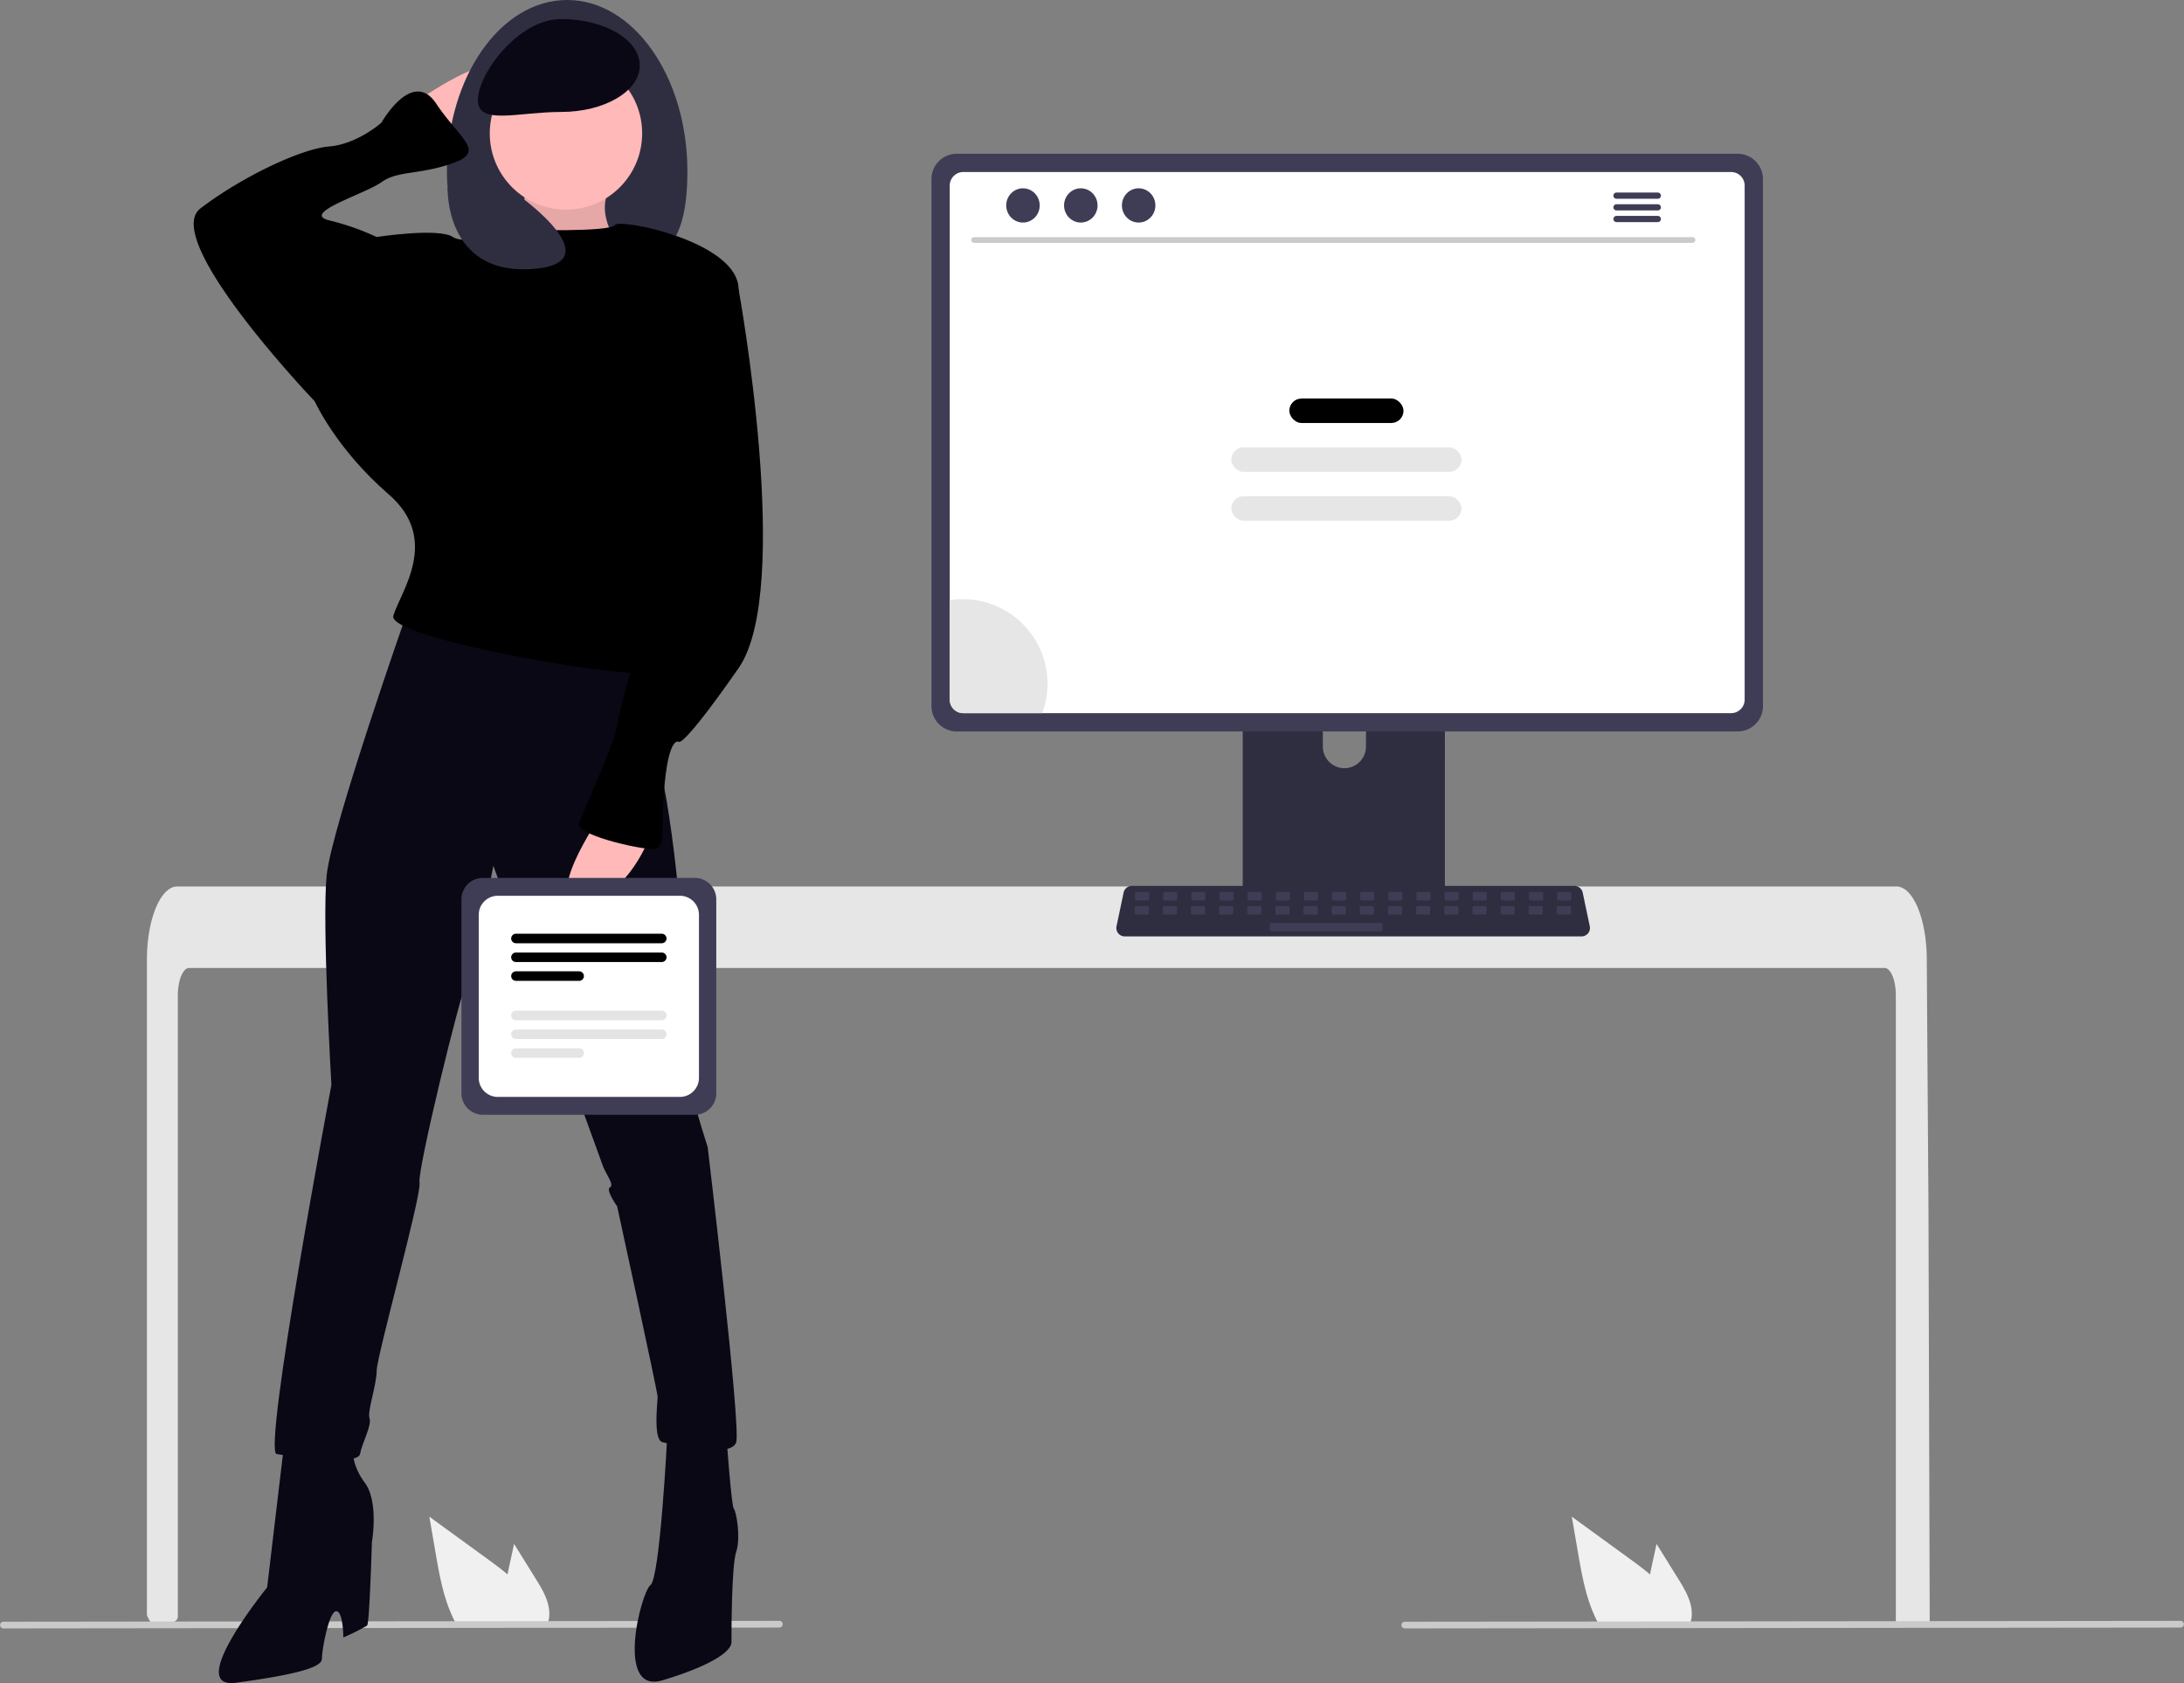 <svg xmlns="http://www.w3.org/2000/svg" width="776.131" height="597.953"><rect width="100%" height="100%" fill="#808080" stroke="none"/><g data-name="Group 250" transform="translate(-588.934 -261.267)"><path data-name="Path 4007" d="M1262.658 614.88c0-5.36-1.8-9.71-4.01-9.72h-602.49c-2.22.01-4.01 4.36-4.02 9.72v220.643a2 2 0 0 1-1.809 1.994q-2.425.233-4.851.433c-.04 0-.08.01-.12.01-.88.08-1.76.14-2.64.21h-.01q-.679-1.255-1.342-2.533a2.011 2.011 0 0 1-.228-.929V602.27c0-1.48.06-2.97.16-4.44a56.881 56.881 0 0 1 .75-6.02c1.69-9.29 5.51-15.58 9.85-15.6h611a4.682 4.682 0 0 1 1.84.39 7.174 7.174 0 0 1 2.27 1.59 14.068 14.068 0 0 1 2.23 3.05c2.14 3.77 3.67 9.39 4.21 15.93 0 .06.01.12.01.18.14 1.62.21 3.27.2 4.92l.14 21.43.09 12.78.27 40.1.1 14.24.44 146.2a2 2 0 0 1-2 2h-8.04a2 2 0 0 1-2-2z" fill="#e6e6e6"/><path data-name="Path 4018" d="M1098.942 475.934h-64.919a3.464 3.464 0 0 0-3.459 3.467v102.554h71.846V479.4a3.466 3.466 0 0 0-3.468-3.467zM1066.7 534.2a7.7 7.7 0 0 1-7.666-7.666V514.71a7.666 7.666 0 1 1 15.332 0v11.829a7.7 7.7 0 0 1-7.666 7.661z" fill="#2f2e41"/><path data-name="Path 4019" d="M1030.341 578.675v9.894a1.938 1.938 0 0 0 1.934 1.934h68.425a1.944 1.944 0 0 0 1.934-1.934v-9.894z" fill="#3f3d56"/><path data-name="Path 4020" d="M1206.443 315.888h-277.5a9.008 9.008 0 0 0-8.994 8.994v187.262a9 9 0 0 0 8.994 8.994h277.5a9 9 0 0 0 8.994-8.994V324.882a9.008 9.008 0 0 0-8.994-8.994z" fill="#3f3d56"/><path data-name="Path 4021" d="M1204.126 322.384h-272.87a4.821 4.821 0 0 0-4.81 4.82v182.62a4.818 4.818 0 0 0 4.81 4.81h272.87a4.818 4.818 0 0 0 4.81-4.81V327.2a4.82 4.82 0 0 0-4.81-4.82z" fill="#fff"/><path data-name="Path 4022" d="M1150.976 593.947H988.633a2.986 2.986 0 0 1-2.922-3.6l2.519-11.964a3 3 0 0 1 2.922-2.371h157.305a3 3 0 0 1 2.922 2.371l2.519 11.964a2.986 2.986 0 0 1-2.922 3.6z" fill="#2f2e41"/><rect data-name="Rectangle 846" width="5" height="3" rx=".488" transform="translate(992.305 578.165)" fill="#3f3d56"/><rect data-name="Rectangle 847" width="5" height="3" rx=".488" transform="translate(1002.305 578.165)" fill="#3f3d56"/><rect data-name="Rectangle 848" width="5" height="3" rx=".488" transform="translate(1012.305 578.165)" fill="#3f3d56"/><rect data-name="Rectangle 849" width="5" height="3" rx=".488" transform="translate(1022.305 578.165)" fill="#3f3d56"/><rect data-name="Rectangle 850" width="5" height="3" rx=".488" transform="translate(1032.305 578.165)" fill="#3f3d56"/><rect data-name="Rectangle 851" width="5" height="3" rx=".488" transform="translate(1042.305 578.165)" fill="#3f3d56"/><rect data-name="Rectangle 852" width="5" height="3" rx=".488" transform="translate(1052.305 578.165)" fill="#3f3d56"/><rect data-name="Rectangle 853" width="5" height="3" rx=".488" transform="translate(1062.305 578.165)" fill="#3f3d56"/><rect data-name="Rectangle 854" width="5" height="3" rx=".488" transform="translate(1072.305 578.165)" fill="#3f3d56"/><rect data-name="Rectangle 855" width="5" height="3" rx=".488" transform="translate(1082.305 578.165)" fill="#3f3d56"/><rect data-name="Rectangle 856" width="5" height="3" rx=".488" transform="translate(1092.305 578.165)" fill="#3f3d56"/><rect data-name="Rectangle 857" width="5" height="3" rx=".488" transform="translate(1102.305 578.165)" fill="#3f3d56"/><rect data-name="Rectangle 858" width="5" height="3" rx=".488" transform="translate(1112.305 578.165)" fill="#3f3d56"/><rect data-name="Rectangle 859" width="5" height="3" rx=".488" transform="translate(1122.305 578.165)" fill="#3f3d56"/><rect data-name="Rectangle 860" width="5" height="3" rx=".488" transform="translate(1132.305 578.165)" fill="#3f3d56"/><rect data-name="Rectangle 861" width="5" height="3" rx=".488" transform="translate(1142.305 578.165)" fill="#3f3d56"/><rect data-name="Rectangle 862" width="5" height="3" rx=".488" transform="translate(992.187 583.165)" fill="#3f3d56"/><rect data-name="Rectangle 863" width="5" height="3" rx=".488" transform="translate(1002.187 583.165)" fill="#3f3d56"/><rect data-name="Rectangle 864" width="5" height="3" rx=".488" transform="translate(1012.187 583.165)" fill="#3f3d56"/><rect data-name="Rectangle 865" width="5" height="3" rx=".488" transform="translate(1022.187 583.165)" fill="#3f3d56"/><rect data-name="Rectangle 866" width="5" height="3" rx=".488" transform="translate(1032.187 583.165)" fill="#3f3d56"/><rect data-name="Rectangle 867" width="5" height="3" rx=".488" transform="translate(1042.187 583.165)" fill="#3f3d56"/><rect data-name="Rectangle 868" width="5" height="3" rx=".488" transform="translate(1052.187 583.165)" fill="#3f3d56"/><rect data-name="Rectangle 869" width="5" height="3" rx=".488" transform="translate(1062.187 583.165)" fill="#3f3d56"/><rect data-name="Rectangle 870" width="5" height="3" rx=".488" transform="translate(1072.187 583.165)" fill="#3f3d56"/><rect data-name="Rectangle 871" width="5" height="3" rx=".488" transform="translate(1082.187 583.165)" fill="#3f3d56"/><rect data-name="Rectangle 872" width="5" height="3" rx=".488" transform="translate(1092.187 583.165)" fill="#3f3d56"/><rect data-name="Rectangle 873" width="5" height="3" rx=".488" transform="translate(1102.187 583.165)" fill="#3f3d56"/><rect data-name="Rectangle 874" width="5" height="3" rx=".488" transform="translate(1112.187 583.165)" fill="#3f3d56"/><rect data-name="Rectangle 875" width="5" height="3" rx=".488" transform="translate(1122.187 583.165)" fill="#3f3d56"/><rect data-name="Rectangle 876" width="5" height="3" rx=".488" transform="translate(1132.187 583.165)" fill="#3f3d56"/><rect data-name="Rectangle 877" width="5" height="3" rx=".488" transform="translate(1142.187 583.165)" fill="#3f3d56"/><rect data-name="Rectangle 878" width="40" height="3" rx=".488" transform="translate(1040.187 589.165)" fill="#3f3d56"/><path data-name="Path 4023" d="m1185.334 822.182-7.71-12.39-1.54 7.08c-.27 1.24-.54 2.5-.79 3.75-2.19-1.87-4.52-3.6-6.8-5.26q-10.5-7.62-20.99-15.26l2.19 12.7c1.35 7.82 2.76 15.8 6.1 22.95.37.81.77 1.61 1.2 2.39h32.54a10.5 10.5 0 0 0 .54-2.24.767.767 0 0 0 .01-.15c.51-4.852-2.17-9.42-4.75-13.57z" fill="#f0f0f0"/><path data-name="Path 4024" d="m779.334 822.182-7.71-12.39-1.54 7.08c-.27 1.24-.54 2.5-.79 3.75-2.19-1.87-4.52-3.6-6.8-5.26q-10.5-7.62-20.99-15.26l2.19 12.7c1.35 7.82 2.76 15.8 6.1 22.95.37.81.77 1.61 1.2 2.39h32.54a10.488 10.488 0 0 0 .54-2.24.774.774 0 0 0 .01-.15c.51-4.852-2.17-9.42-4.75-13.57z" fill="#f0f0f0"/><path data-name="Path 4025" d="m1363.875 839.5-275.75.307a1.191 1.191 0 0 1 0-2.381l275.75-.307a1.191 1.191 0 0 1 0 2.381z" fill="#cacaca"/><path data-name="Path 4026" d="M1190.41 347.545H935.086a1.016 1.016 0 0 1 0-2.031h255.324a1.016 1.016 0 0 1 0 2.031z" fill="#cacaca"/><ellipse data-name="Ellipse 687" cx="5.95" cy="6.083" rx="5.95" ry="6.083" transform="translate(946.517 328.165)" fill="#3f3d56"/><ellipse data-name="Ellipse 688" cx="5.95" cy="6.083" rx="5.95" ry="6.083" transform="translate(967.072 328.165)" fill="#3f3d56"/><ellipse data-name="Ellipse 689" cx="5.95" cy="6.083" rx="5.95" ry="6.083" transform="translate(987.628 328.165)" fill="#3f3d56"/><path data-name="Path 4027" d="M1178.033 329.672h-14.6a1.106 1.106 0 1 0 0 2.211h14.6a1.106 1.106 0 1 0 0-2.211z" fill="#3f3d56"/><path data-name="Path 4028" d="M1178.033 333.822h-14.6a1.106 1.106 0 1 0 0 2.211h14.6a1.106 1.106 0 1 0 0-2.211z" fill="#3f3d56"/><path data-name="Path 4029" d="M1178.033 337.967h-14.6a1.106 1.106 0 1 0 0 2.211h14.6a1.106 1.106 0 1 0 0-2.211z" fill="#3f3d56"/><rect data-name="Rectangle 879" width="40.582" height="8.678" rx="4.339" transform="translate(1047.12 402.863)" fill="currentcolor"/><rect data-name="Rectangle 880" width="81.802" height="8.678" rx="4.339" transform="translate(1026.51 420.22)" fill="#e6e6e6"/><rect data-name="Rectangle 881" width="81.802" height="8.678" rx="4.339" transform="translate(1026.51 437.575)" fill="#e6e6e6"/><path data-name="Path 4030" d="M961.186 504.164a29.815 29.815 0 0 1-1.88 10.47h-28.05a4.818 4.818 0 0 1-4.81-4.81v-35.28a29.634 29.634 0 0 1 4.74-.38 30 30 0 0 1 30 30z" fill="#e6e6e6"/><path data-name="Path 4041" d="m865.875 839.5-275.75.307a1.191 1.191 0 0 1 0-2.381l275.75-.307a1.191 1.191 0 1 1 0 2.381z" fill="#cacaca"/><g data-name="Group 65" transform="translate(-17627.836 -2386.115)"><path data-name="Path 1025" d="M18365.011 2683.345s27.078-19.462 30.463-10.154-20.309 26.235-20.309 26.235z" fill="#ffb9b9"/><path data-name="Path 1026" d="M18461.052 2708.307c0 33.648-14.487 34.693-38.087 34.693s-47.377-1.045-47.377-34.693 19.132-60.925 42.732-60.925 42.732 27.277 42.732 60.925z" fill="#2f2e41"/><path data-name="Path 1027" d="M18403.089 2707.884s3.385 25.385-12.693 27.078 52.463 6.769 52.463 6.769-17.77-16.077-8.462-28.77-31.308-5.077-31.308-5.077z" fill="#ffb9b9"/><path data-name="Path 1028" d="M18403.089 2707.884s3.385 25.385-12.693 27.078 52.463 6.769 52.463 6.769-17.77-16.077-8.462-28.77-31.308-5.077-31.308-5.077z" opacity=".1"/><path data-name="Path 1029" d="m18317.624 3161.437-5.923 49.925s-29.616 36.386-11 33.847 30.462-5.077 30.462-8.462 2.539-16.924 5.077-16.924 2.539 9.308 2.539 9.308a78.288 78.288 0 0 0 8.462-4.231c.846-.846 1.692-29.616 1.692-29.616s2.539-14.385-2.539-21.154-4.231-12.693-4.231-12.693z" fill="#090814"/><path data-name="Path 1030" d="M18453.863 3158.052s-2.539 49.924-5.923 52.463-12.693 38.924 4.231 33.847 24.539-10.154 24.539-13.539 0-27.078 1.692-32.155 0-14.385-.846-15.231-2.539-24.539-2.539-24.539z" fill="#090814"/><path data-name="Path 1031" d="M18361.626 2864.427s-27.078 77-28.77 93.926 1.692 74.466 1.692 74.466-24.539 130.31-19.462 131.156 28.77 4.231 29.616 0 4.231-10.154 3.385-12.693 2.539-11.847 2.539-16.924 16.077-62.617 15.231-66.848 14.385-66.848 16.924-71.925 9.308-40.617 9.308-40.617 38.079 104.081 38.924 106.619 4.231 6.769 2.539 7.616 2.539 6.769 2.539 6.769 14.385 66 14.385 67.694-1.692 15.231 1.692 16.078 24.539 5.923 26.232 0-10.155-104.925-10.155-104.925-14.385-43.155-10.154-54.156-4.231-77-7.616-82.079-4.231-35.54-4.231-35.54z" fill="#090814"/><circle data-name="Ellipse 178" cx="27.078" cy="27.078" r="27.078" transform="translate(18390.82 2667.691)" fill="#ffb9b9"/><path data-name="Path 1032" d="M18403.088 2729.038s30.462.846 32.155-1.692 44 5.923 44 22.847-24.539 82.926-24.539 82.926-9.308 47.386-6.769 52.463-93.926-11-91.387-19.462 16.924-27.078-1.692-43.155-26.232-33-26.232-33l22-58.386s22-3.385 27.078 0 25.386-2.541 25.386-2.541z" fill="currentcolor"/><path data-name="Path 1033" d="m18334.548 2794.194-5.923-4.231s-55-57.54-40.617-68.541 35.54-21.154 45.694-22 18.616-8.462 18.616-8.462 11-19.462 19.462-6.769 17.77 16.924 5.923 21.155-19.462 2.538-25.385 6.769-28.77 11-18.616 13.539a90.82 90.82 0 0 1 16.923 5.923l11 19.462z" fill="currentcolor"/><path data-name="Path 1034" d="M18430.166 2937.199s-22 32.155-5.923 30.462 23.693-23.693 23.693-23.693z" fill="#ffb9b9"/><path data-name="Path 1035" d="m18473.324 2745.962 5.923 4.231s19.462 106.619 0 134.543-21.154 26.231-21.154 26.231-3.385-2.539-5.077 14.385.846 23.693-4.231 23.693-27.924-5.077-26.232-9.308 12.693-28.77 13.539-34.693 5.077-19.462 6.77-27.078-7.616-11.847-3.385-27.924 10.154-44.848 10.154-50.771 23.693-53.309 23.693-53.309z" fill="currentcolor"/><path data-name="Path 1036" d="M18444.129 2670.655c0 9.113-12.5 16.5-27.924 16.5s-29.614 4.88-29.614-4.233 14.194-28.77 29.616-28.77 27.922 7.387 27.922 16.503z" fill="#090814"/><path data-name="Path 1037" d="M18375.841 2714.018s-1.14 30.675 29.343 28.983-4.119-26.221-4.119-26.221z" fill="#2f2e41"/></g><g data-name="Group 243"><path data-name="Path 4010" d="M835.86 657.318h-75.327a7.623 7.623 0 0 1-7.615-7.615V580.78a7.623 7.623 0 0 1 7.615-7.615h75.33a7.623 7.623 0 0 1 7.615 7.615v68.923a7.623 7.623 0 0 1-7.618 7.615z" fill="#3f3d56"/><path data-name="Path 4011" d="M830.565 650.972h-64.74a6.769 6.769 0 0 1-6.761-6.761v-57.938a6.769 6.769 0 0 1 6.761-6.761h64.74a6.769 6.769 0 0 1 6.761 6.761v57.938a6.769 6.769 0 0 1-6.761 6.761z" fill="#fff"/><path data-name="Path 4012" d="M824.107 596.38h-51.823a1.69 1.69 0 0 1 0-3.38h51.823a1.69 1.69 0 0 1 0 3.38z" fill="currentcolor"/><path data-name="Path 4013" d="M824.107 603.058h-51.823a1.69 1.69 0 1 1 0-3.38h51.823a1.69 1.69 0 0 1 0 3.38z" fill="currentcolor"/><path data-name="Path 4014" d="M794.748 609.736h-22.464a1.69 1.69 0 1 1 0-3.38h22.464a1.69 1.69 0 0 1 0 3.38z" fill="currentcolor"/><path data-name="Path 4015" d="M824.107 623.724h-51.823a1.69 1.69 0 0 1 0-3.38h51.823a1.69 1.69 0 0 1 0 3.38z" fill="#e4e4e4"/><path data-name="Path 4016" d="M824.107 630.402h-51.823a1.69 1.69 0 1 1 0-3.38h51.823a1.69 1.69 0 0 1 0 3.38z" fill="#e4e4e4"/><path data-name="Path 4017" d="M794.748 637.08h-22.464a1.69 1.69 0 1 1 0-3.38h22.464a1.69 1.69 0 0 1 0 3.38z" fill="#e4e4e4"/></g></g></svg>
